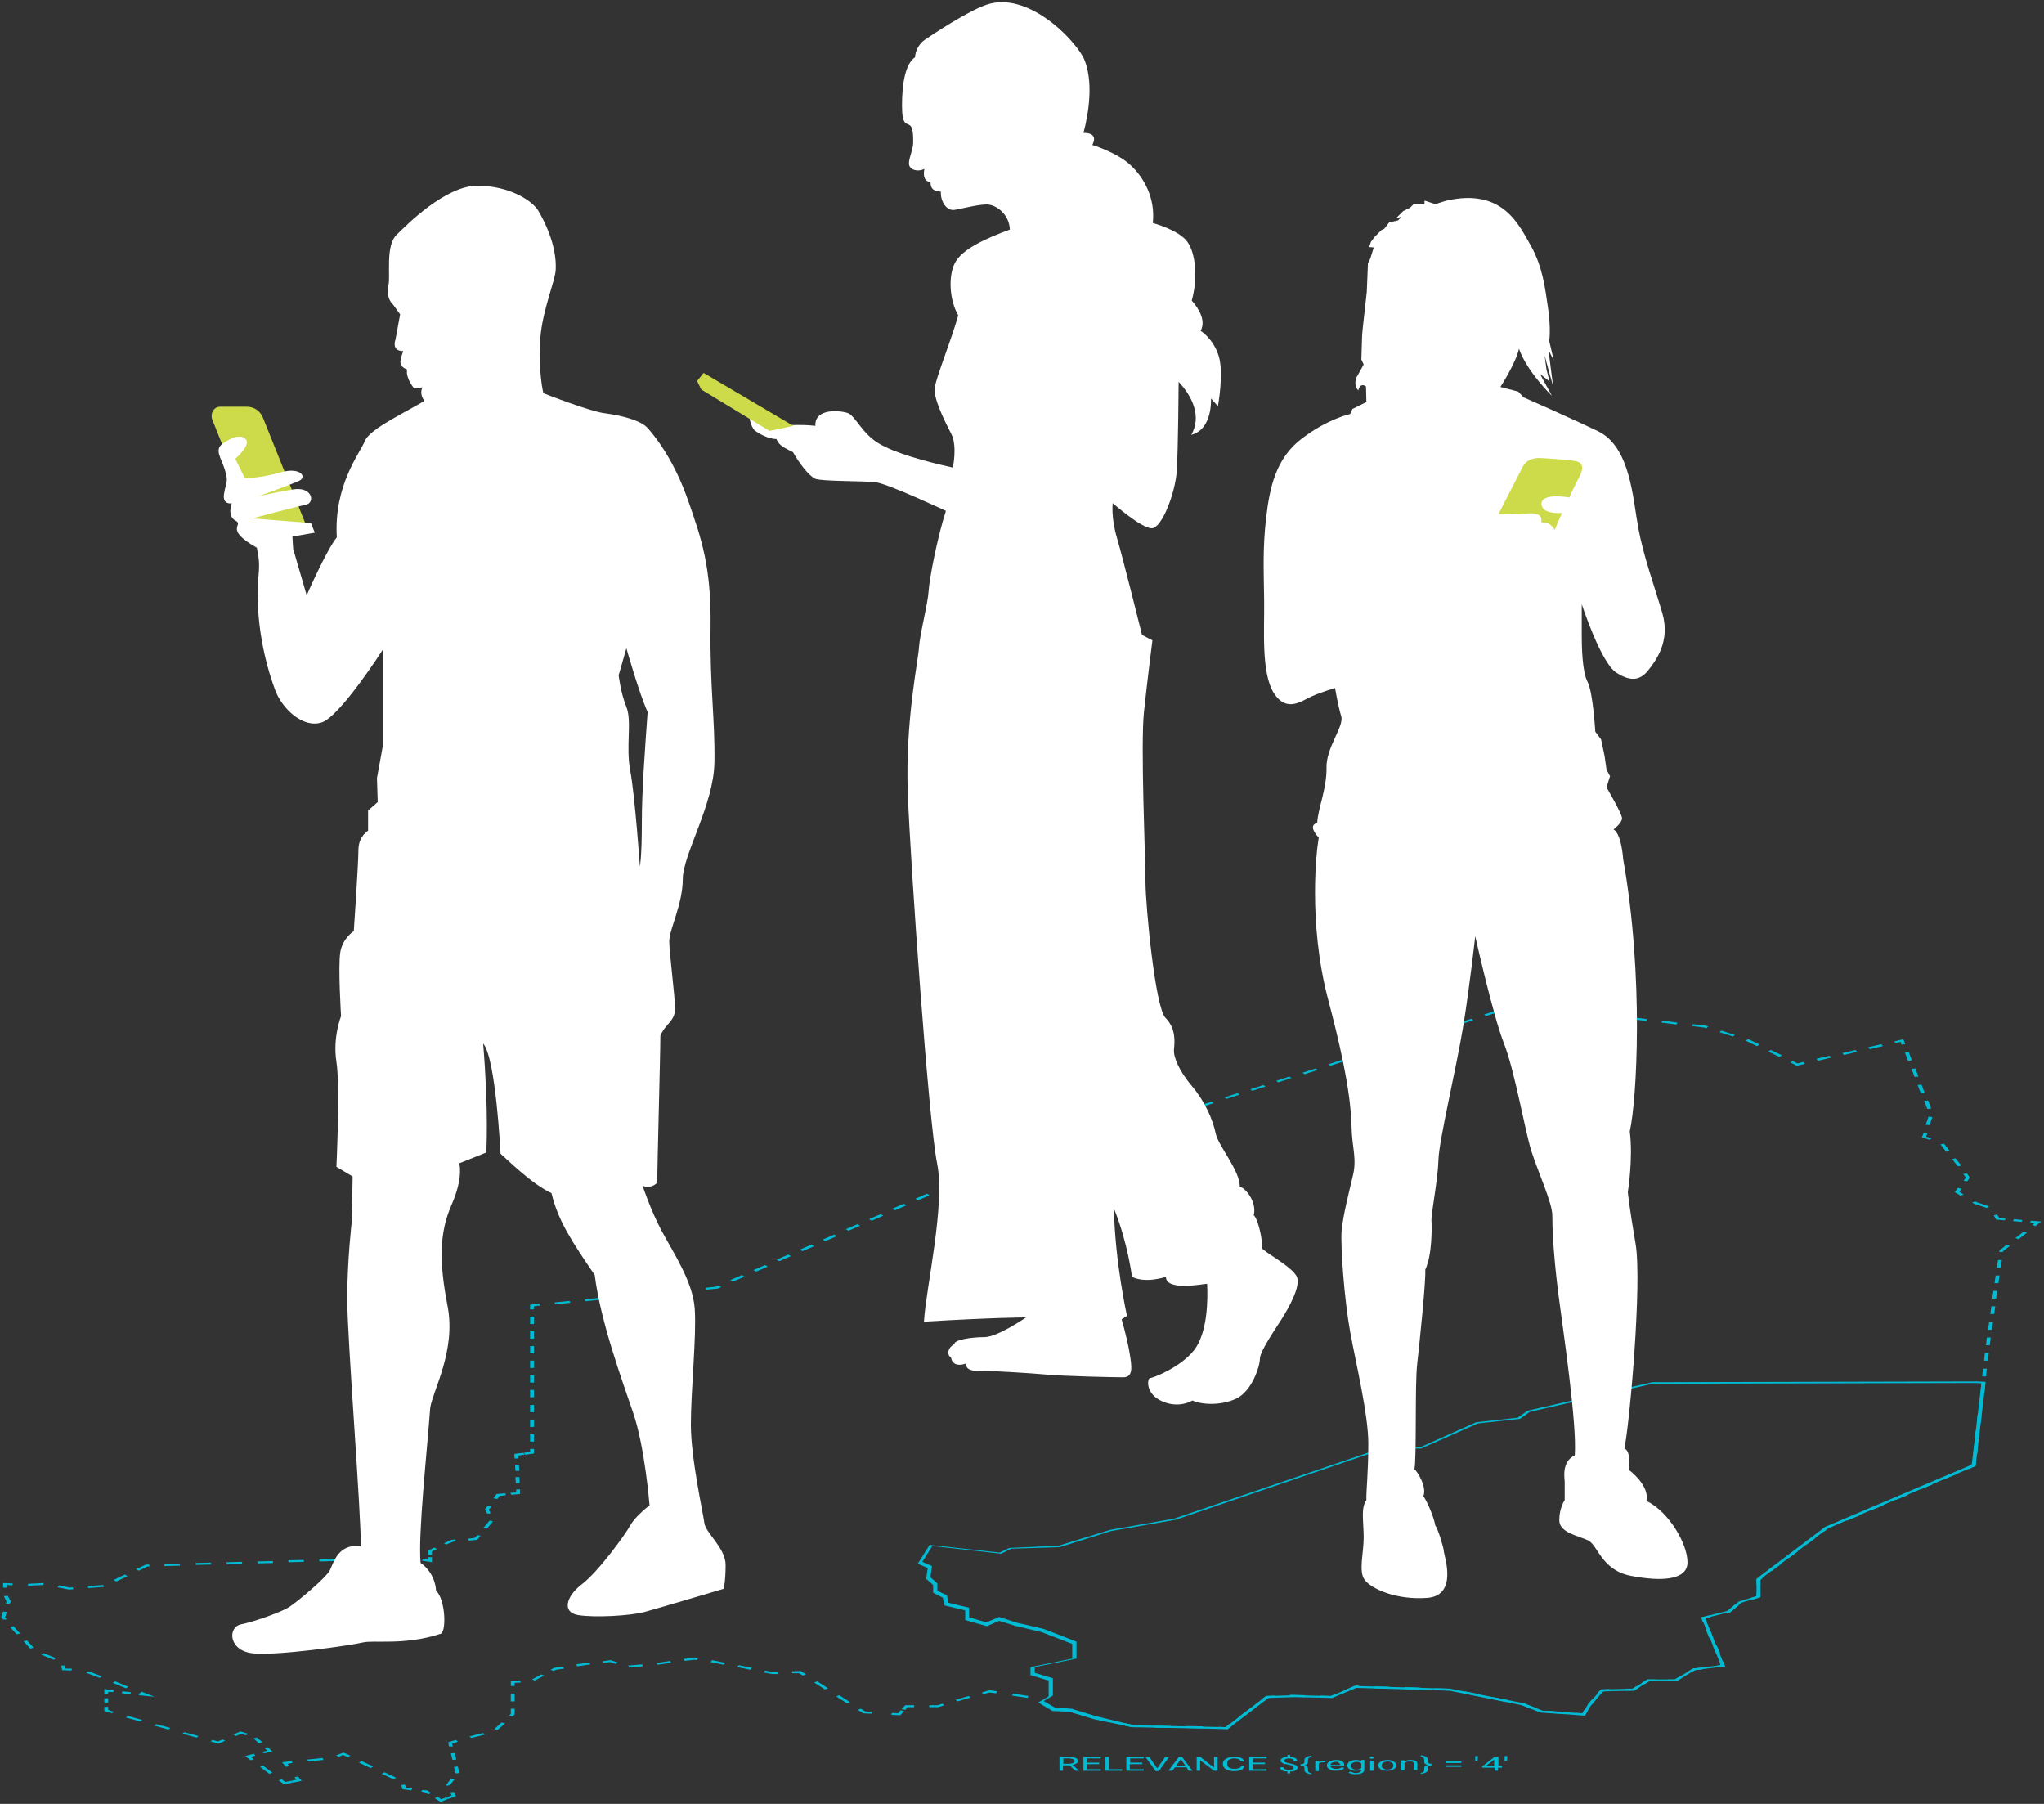 <?xml version="1.0" encoding="UTF-8"?>
<svg width="561px" height="495px" viewBox="0 0 561 495" version="1.1" xmlns="http://www.w3.org/2000/svg" xmlns:xlink="http://www.w3.org/1999/xlink">
    <rect x="0" y="0" width="561" height="495" fill="#333333" stroke="none"/>
    <!-- Generator: sketchtool 50.2 (55047) - http://www.bohemiancoding.com/sketch -->
    <title>40FCD5C8-499D-4D8E-9BA5-441CD96024A5</title>
    <desc>Created with sketchtool.</desc>
    <defs></defs>
    <g id="Export" stroke="none" stroke-width="1" fill="none" fill-rule="evenodd">
        <g id="Pictures" transform="translate(-770, 0)" fill-rule="nonzero">
            <g id="Assets/illustration-" transform="translate(770, 0)">
                <g id="Map" transform="translate(0, 275)" fill="#00BBD3">
                    <g id="Group">
                        <g>
                            <polygon id="Shape" points="146.56 84.298 145.499 84.298 145.499 83.029 148.045 82.712 148.257 83.24 146.56 83.452"></polygon>
                            <path d="M146.56,120.577 L145.499,120.577 L145.499,118.567 L146.56,118.567 L146.56,120.577 Z M146.56,116.558 L145.499,116.558 L145.499,114.548 L146.56,114.548 L146.56,116.558 Z M146.56,112.538 L145.499,112.538 L145.499,110.529 L146.56,110.529 L146.56,112.538 Z M146.56,108.413 L145.499,108.413 L145.499,106.404 L146.56,106.404 L146.56,108.413 Z M146.56,104.394 L145.499,104.394 L145.499,102.385 L146.56,102.385 L146.56,104.394 Z M146.56,100.375 L145.499,100.375 L145.499,98.365 L146.56,98.365 L146.56,100.375 Z M146.56,96.356 L145.499,96.356 L145.499,94.346 L146.56,94.346 L146.56,96.356 Z M146.56,92.337 L145.499,92.337 L145.499,90.327 L146.56,90.327 L146.56,92.337 Z M146.56,88.317 L145.499,88.317 L145.499,86.308 L146.56,86.308 L146.56,88.317 Z" id="Shape"></path>
                            <polygon id="Shape" points="144.121 124.173 143.803 123.644 145.499 123.433 145.499 122.587 146.56 122.587 146.56 123.856"></polygon>
                            <polygon id="Shape" points="141.257 125.231 141.151 123.962 143.697 123.644 143.909 124.173 142.318 124.385 142.318 125.231"></polygon>
                            <path d="M141.576,132 L141.47,130.308 L142.53,130.308 L142.636,132 L141.576,132 Z M141.47,128.615 L141.364,126.923 L142.424,126.923 L142.53,128.615 L141.47,128.615 Z" id="Shape"></path>
                            <polygon id="Shape" points="140.303 135.173 140.091 134.644 141.682 134.538 141.682 133.692 142.742 133.692 142.742 134.962"></polygon>
                            <polygon id="Shape" points="136.485 136.337 135.425 136.125 136.273 134.962 138.712 134.75 138.818 135.279 137.122 135.49"></polygon>
                            <path d="M133.622,144.481 L132.667,144.269 L134.364,142.26 L135.319,142.471 L133.622,144.481 Z M133.728,140.356 L133.092,139.192 L133.94,138.135 L134.895,138.346 L134.152,139.298 L134.682,140.25 L133.728,140.356 Z" id="Shape"></path>
                            <polygon id="Shape" points="128.638 147.76 128.426 147.231 130.228 147.019 130.971 146.279 131.925 146.385 130.971 147.548"></polygon>
                            <polygon id="Shape" points="122.487 148.817 121.85 148.5 123.865 147.548 124.926 147.442 125.138 147.971 124.29 148.077"></polygon>
                            <polygon id="Shape" points="118.563 151.673 117.502 151.673 117.502 150.51 119.199 149.663 119.942 150.087 118.563 150.721"></polygon>
                            <polygon id="Shape" points="118.563 153.683 115.806 153.26 116.124 152.731 117.502 152.942 117.502 152.308 118.563 152.308"></polygon>
                            <polygon id="Shape" points="111.246 152.519 106.685 151.673 107.11 151.25 111.564 151.99"></polygon>
                            <polygon id="Shape" points="100.004 151.356 99.05 151.25 100.004 149.981 102.55 150.404 102.125 150.933 100.641 150.615"></polygon>
                            <polygon id="Shape" points="96.187 153.154 96.187 152.625 97.989 152.625 98.626 151.779 99.58 151.99 98.626 153.048"></polygon>
                            <path d="M18.983,161.192 L15.801,160.558 L16.226,160.029 L19.195,160.663 L19.937,160.558 L20.149,161.087 L18.983,161.192 Z M24.285,160.769 L24.073,160.24 L28.315,159.923 L28.527,160.452 L24.285,160.769 Z M7.742,160.135 L7.636,159.606 L11.878,159.394 L11.984,159.923 L7.742,160.135 Z M31.921,158.971 L31.178,158.548 L34.254,157.067 L34.996,157.49 L31.921,158.971 Z M38.072,156.01 L37.329,155.587 L40.087,154.317 L40.935,154.317 L41.041,154.846 L40.511,154.846 L38.072,156.01 Z M45.177,154.74 L45.071,154.212 L49.313,154.106 L49.419,154.635 L45.177,154.74 Z M53.767,154.423 L53.661,153.894 L57.903,153.788 L58.009,154.317 L53.767,154.423 Z M62.251,154.212 L62.145,153.683 L66.387,153.577 L66.493,154.106 L62.251,154.212 Z M70.735,154 L70.629,153.471 L74.871,153.365 L74.977,153.894 L70.735,154 Z M79.219,153.683 L79.113,153.154 L83.355,153.048 L83.461,153.577 L79.219,153.683 Z M87.703,153.471 L87.597,152.942 L91.839,152.837 L91.945,153.365 L87.703,153.471 Z" id="Shape"></path>
                            <polygon id="Shape" points="1.909 160.663 0.848 160.663 0.848 159.394 3.5 159.5 3.394 160.029 1.909 159.923"></polygon>
                            <path d="M14.741,180.442 L11.347,179.067 L11.984,178.644 L15.377,180.019 L14.741,180.442 Z M8.272,177.375 L6.469,175.365 L7.423,175.154 L9.226,177.163 L8.272,177.375 Z M4.56,173.462 L2.757,171.452 L3.712,171.24 L5.515,173.25 L4.56,173.462 Z M0.954,169.442 L0.318,168.808 L0.848,167.221 L1.909,167.327 L1.379,168.808 L1.909,169.337 L0.954,169.442 Z M2.651,165.106 L1.591,165 L1.803,164.471 L1.06,162.99 L2.121,162.885 L2.969,164.471 L2.651,165.106 Z" id="Shape"></path>
                            <polygon id="Shape" points="19.619 183.404 17.074 183.298 16.756 182.029 17.816 182.029 18.028 182.875 19.725 182.875"></polygon>
                            <path d="M34.572,188.269 L30.966,186.788 L31.603,186.365 L35.208,187.846 L34.572,188.269 Z M27.361,185.413 L23.649,184.038 L24.285,183.615 L27.997,184.99 L27.361,185.413 Z" id="Shape"></path>
                            <polygon id="Shape" points="42.42 190.596 38.072 190.173 38.284 189.644 38.284 189.644 38.284 189.644 38.284 189.644 38.92 189.221"></polygon>
                            <polygon id="Shape" points="35.739 189.856 33.405 189.644 33.618 189.115 35.951 189.327"></polygon>
                            <polygon id="Shape" points="29.694 189.962 28.633 189.962 28.633 188.481 31.284 188.798 31.072 189.327 29.694 189.221"></polygon>
                            <rect id="Rectangle-path" x="28.633" y="191.019" width="1.06" height="1.163"></rect>
                            <polygon id="Shape" points="30.754 195.144 28.633 194.51 28.633 193.346 29.694 193.346 29.694 194.192 31.178 194.721"></polygon>
                            <path d="M53.979,201.808 L50.055,200.75 L50.585,200.327 L54.509,201.385 L53.979,201.808 Z M46.237,199.587 L42.314,198.529 L42.844,198.106 L46.768,199.163 L46.237,199.587 Z M38.496,197.365 L34.572,196.308 L35.102,195.885 L39.026,196.942 L38.496,197.365 Z" id="Shape"></path>
                            <polygon id="Shape" points="60.024 203.5 57.797 202.865 58.327 202.442 59.812 202.865 61.084 202.337 61.827 202.654"></polygon>
                            <polygon id="Shape" points="64.796 201.385 64.054 200.962 65.963 200.115 68.084 200.75 67.553 201.173 66.069 200.75"></polygon>
                            <polygon id="Shape" points="71.053 203.394 69.568 202.019 70.523 201.808 72.007 203.077"></polygon>
                            <polygon id="Shape" points="72.432 206.144 71.901 205.721 73.386 205.404 72.538 204.663 73.492 204.452 74.765 205.615"></polygon>
                            <polygon id="Shape" points="68.826 208.048 67.235 206.885 69.674 206.25 70.098 206.779 68.826 207.096 69.674 207.731"></polygon>
                            <polygon id="Shape" points="73.916 211.75 71.371 209.846 72.219 209.529 74.765 211.433"></polygon>
                            <polygon id="Shape" points="77.946 214.606 76.461 213.548 77.31 213.231 78.264 213.971 79.961 213.654 80.279 214.183"></polygon>
                            <polygon id="Shape" points="80.385 214.183 79.961 213.654 81.446 213.337 80.809 212.702 81.764 212.49 82.824 213.654"></polygon>
                            <polygon id="Shape" points="78.476 209.846 77.416 208.577 80.067 208.26 80.279 208.788 78.901 209 79.431 209.635"></polygon>
                            <polygon id="Shape" points="84.521 208.365 84.309 207.837 88.551 207.413 88.763 207.942"></polygon>
                            <polygon id="Shape" points="95.444 207.202 94.172 206.567 92.899 207.096 92.263 206.673 94.278 205.933 96.187 206.779"></polygon>
                            <path d="M107.958,213.231 L104.777,211.75 L105.519,211.327 L108.7,212.808 L107.958,213.231 Z M101.701,210.163 L98.52,208.683 L99.262,208.26 L102.443,209.74 L101.701,210.163 Z" id="Shape"></path>
                            <polygon id="Shape" points="112.836 216.298 110.503 215.981 110.079 214.817 111.14 214.712 111.458 215.558 113.154 215.769"></polygon>
                            <polygon id="Shape" points="117.502 217.356 116.654 216.827 115.594 216.615 115.912 216.192 117.29 216.298 118.351 217.038"></polygon>
                            <polygon id="Shape" points="120.896 219.471 119.305 218.413 120.154 218.096 121.108 218.731 122.487 218.202 123.017 218.625"></polygon>
                            <polygon id="Shape" points="123.123 218.625 122.487 218.202 123.971 217.673 123.547 216.827 124.608 216.721 125.138 217.885"></polygon>
                            <path d="M122.593,215.029 L122.487,214.712 L123.759,213.125 L124.714,213.337 L123.547,214.712 L123.653,214.817 L122.593,215.029 Z M125.032,211.644 L124.608,209.846 L125.668,209.74 L126.092,211.538 L125.032,211.644 Z M124.184,207.942 L123.759,206.144 L124.82,206.038 L125.244,207.837 L124.184,207.942 Z" id="Shape"></path>
                            <polygon id="Shape" points="123.229 204.24 123.017 203.077 125.138 202.442 125.668 202.971 124.078 203.394 124.29 204.24"></polygon>
                            <path d="M129.38,201.913 L128.85,201.49 L132.561,200.538 L133.092,200.962 L129.38,201.913 Z M136.591,199.692 L135.637,199.481 L137.652,197.683 L138.606,197.894 L136.591,199.692 Z M140.621,195.99 L139.667,195.779 L140.197,195.356 L140.197,193.875 L141.257,193.875 L141.257,195.462 L140.621,195.99 Z M141.257,191.865 L140.197,191.865 L140.197,189.75 L141.257,189.75 L141.257,191.865 Z" id="Shape"></path>
                            <polygon id="Shape" points="141.257 187.635 140.197 187.635 140.197 186.365 142.742 186.154 142.954 186.683 141.257 186.788"></polygon>
                            <path d="M146.772,186.154 L146.03,185.837 L148.575,184.462 L149.317,184.779 L146.772,186.154 Z M151.862,183.51 L151.12,183.192 L152.074,182.663 L154.514,182.346 L154.832,182.875 L152.605,183.192 L151.862,183.51 Z M158.437,182.24 L158.119,181.712 L161.725,181.183 L162.043,181.712 L158.437,182.24 Z" id="Shape"></path>
                            <polygon id="Shape" points="168.936 181.606 167.452 181.077 165.543 181.288 165.331 180.865 167.558 180.548 169.573 181.183"></polygon>
                            <path d="M211.886,184.356 L209.553,183.933 L209.977,183.404 L212.098,183.827 L213.583,183.827 L213.689,184.356 L211.886,184.356 Z M205.947,183.192 L202.342,182.452 L202.766,181.923 L206.372,182.663 L205.947,183.192 Z M172.648,182.558 L172.436,182.029 L176.254,181.712 L176.466,182.24 L172.648,182.558 Z M180.39,181.817 L180.178,181.288 L180.496,181.288 L183.889,180.76 L184.207,181.288 L180.39,181.817 Z M198.63,181.817 L195.024,181.077 L195.449,180.548 L199.054,181.288 L198.63,181.817 Z M187.919,180.76 L187.601,180.231 L190.676,179.808 L191.631,180.019 L191.207,180.548 L190.57,180.442 L187.919,180.76 Z" id="Shape"></path>
                            <polygon id="Shape" points="220.37 184.779 219.31 184.144 217.401 184.144 217.401 183.615 219.734 183.51 221.219 184.462"></polygon>
                            <path d="M232.46,192.394 L229.49,190.49 L230.339,190.173 L233.308,192.077 L232.46,192.394 Z M226.415,188.587 L223.446,186.683 L224.294,186.365 L227.263,188.269 L226.415,188.587 Z" id="Shape"></path>
                            <polygon id="Shape" points="239.247 195.25 236.914 195.144 235.429 194.192 236.278 193.875 237.444 194.615 239.353 194.721"></polygon>
                            <polygon id="Shape" points="247.095 195.673 244.655 195.567 244.761 195.038 246.458 195.144 247.201 194.298 248.155 194.51"></polygon>
                            <polygon id="Shape" points="248.473 194.192 247.413 193.981 248.473 192.923 250.912 192.923 250.912 193.452 249.109 193.452"></polygon>
                            <path d="M257.487,193.452 L255.048,193.452 L255.048,192.923 L257.275,192.923 L258.654,192.5 L259.184,192.923 L257.487,193.452 Z M262.79,191.865 L262.26,191.442 L265.865,190.385 L266.395,190.808 L262.79,191.865 Z" id="Shape"></path>
                            <polygon id="Shape" points="269.895 189.856 269.471 189.433 271.486 188.798 273.713 189.115 273.395 189.644 271.592 189.433"></polygon>
                            <path d="M330.131,199.269 L325.677,199.163 L325.677,198.635 L330.131,198.74 L330.131,199.269 Z M321.223,199.163 L316.769,199.058 L316.769,198.529 L321.223,198.635 L321.223,199.163 Z M312.315,198.952 L310.618,198.952 L307.861,198.317 L308.285,197.788 L310.936,198.317 L312.315,198.317 L312.315,198.952 Z M303.937,197.471 L299.801,196.519 L300.331,196.096 L300.649,196.202 L304.361,196.942 L303.937,197.471 Z M295.983,195.356 L293.544,194.615 L292.165,194.51 L292.271,193.981 L293.968,194.087 L296.513,194.827 L295.983,195.356 Z M287.923,193.769 L285.06,192.077 L285.909,191.76 L288.772,193.452 L287.923,193.769 Z M281.985,190.913 L277.743,190.279 L278.061,189.75 L282.303,190.385 L281.985,190.913 Z" id="Shape"></path>
                            <polygon id="Shape" points="336.918 199.481 334.479 199.375 334.585 198.846 336.388 198.952 337.342 198.106 338.297 198.423"></polygon>
                            <polygon id="Shape" points="341.16 196.202 340.312 195.885 343.281 193.663 344.129 193.875"></polygon>
                            <polygon id="Shape" points="347.099 191.654 346.144 191.337 347.523 190.385 349.856 190.279 349.962 190.808 348.053 190.913"></polygon>
                            <path d="M428.333,195.25 L424.197,194.933 L424.303,194.404 L428.439,194.721 L428.333,195.25 Z M420.379,193.981 L417.728,192.923 L417.197,192.817 L417.622,192.288 L418.364,192.5 L421.121,193.558 L420.379,193.981 Z M413.274,191.971 L409.35,191.231 L409.774,190.702 L413.698,191.442 L413.274,191.971 Z M365.657,190.913 L362.37,190.808 L362.37,190.279 L365.233,190.385 L365.976,190.067 L366.612,190.49 L365.657,190.913 Z M358.234,190.702 L355.371,190.596 L354.098,190.596 L353.992,190.067 L355.265,190.067 L358.234,190.173 L358.234,190.702 Z M405.532,190.385 L401.608,189.644 L402.032,189.115 L405.956,189.856 L405.532,190.385 Z M369.899,189.115 L369.263,188.692 L371.914,187.529 L372.975,187.529 L372.869,188.058 L372.126,188.058 L369.899,189.115 Z M397.79,188.904 L393.76,188.798 L393.867,188.269 L398.002,188.375 L398.215,188.375 L397.79,188.904 Z M389.625,188.587 L385.489,188.481 L385.595,187.952 L389.731,188.058 L389.625,188.587 Z M381.247,188.375 L377.111,188.269 L377.217,187.74 L381.353,187.846 L381.247,188.375 Z" id="Shape"></path>
                            <polygon id="Shape" points="435.014 195.673 432.468 195.567 432.574 195.038 434.271 195.144 434.695 194.298 435.756 194.51"></polygon>
                            <polygon id="Shape" points="436.71 192.923 435.756 192.712 437.029 191.231 437.983 191.442"></polygon>
                            <polygon id="Shape" points="439.362 189.962 438.301 189.75 439.362 188.587 441.801 188.481 441.801 189.01 439.998 189.115"></polygon>
                            <polygon id="Shape" points="446.149 188.904 446.149 188.375 448.058 188.375 449.224 187.635 449.967 187.952 448.588 188.904"></polygon>
                            <polygon id="Shape" points="451.451 187.106 450.603 186.788 452.088 185.837 454.421 185.837 454.421 186.365 452.618 186.365"></polygon>
                            <polygon id="Shape" points="460.147 186.365 457.814 186.365 457.814 185.837 459.617 185.837 460.89 185.096 461.632 185.413"></polygon>
                            <polygon id="Shape" points="464.177 183.933 463.329 183.615 464.601 182.875 466.828 182.558 467.147 183.087 465.238 183.298"></polygon>
                            <polygon id="Shape" points="470.964 182.558 470.752 182.135 472.237 181.923 471.919 181.077 472.979 180.971 473.509 182.24"></polygon>
                            <path d="M471.07,178.856 L470.116,176.635 L471.176,176.529 L472.131,178.75 L471.07,178.856 Z M469.161,174.519 L468.207,172.298 L469.267,172.192 L470.222,174.413 L469.161,174.519 Z" id="Shape"></path>
                            <polygon id="Shape" points="467.359 170.077 466.828 168.808 469.161 168.279 469.586 168.702 468.101 169.125 468.419 169.971"></polygon>
                            <polygon id="Shape" points="474.252 167.538 473.722 167.115 474.146 167.01 476.373 165.106 477.327 165.423 474.888 167.433"></polygon>
                            <polygon id="Shape" points="481.039 163.942 480.509 163.519 482.099 162.99 482.099 162.144 483.16 162.144 483.16 163.308"></polygon>
                            <path d="M483.16,159.923 L482.099,159.923 L482.099,158.337 L482.948,157.702 L483.796,158.019 L483.16,158.548 L483.16,159.923 Z M486.235,156.115 L485.387,155.798 L487.826,154 L488.674,154.317 L486.235,156.115 Z M491.008,152.519 L490.159,152.202 L492.598,150.404 L493.447,150.721 L491.008,152.519 Z M495.886,148.817 L495.037,148.5 L497.477,146.702 L498.325,147.019 L495.886,148.817 Z M500.764,145.221 L499.916,144.904 L500.976,144.058 L502.885,143.212 L503.521,143.635 L501.612,144.481 L500.764,145.221 Z M506.915,142.26 L506.279,141.837 L509.672,140.462 L510.309,140.885 L506.915,142.26 Z M513.596,139.404 L512.96,138.981 L516.353,137.606 L516.99,138.029 L513.596,139.404 Z M520.383,136.548 L519.747,136.125 L523.14,134.75 L523.777,135.173 L520.383,136.548 Z M527.064,133.692 L526.428,133.269 L529.822,131.894 L530.458,132.317 L527.064,133.692 Z M533.745,130.837 L533.109,130.413 L536.503,129.038 L537.139,129.462 L533.745,130.837 Z" id="Shape"></path>
                            <polygon id="Shape" points="540.426 128.087 539.684 127.663 541.169 127.029 541.275 126.077 542.335 126.077 542.229 127.24"></polygon>
                            <path d="M542.653,123.962 L541.593,123.962 L541.805,121.846 L542.866,121.846 L542.653,123.962 Z M543.078,119.731 L542.017,119.731 L542.229,117.615 L543.29,117.615 L543.078,119.731 Z M543.608,115.5 L542.547,115.5 L542.76,113.385 L543.82,113.385 L543.608,115.5 Z M544.138,111.163 L543.078,111.163 L543.29,109.048 L544.35,109.048 L544.138,111.163 Z M544.668,106.933 L543.608,106.933 L543.82,104.817 L544.881,104.817 L544.668,106.933 Z M545.093,102.702 L544.032,102.702 L544.244,100.587 L545.305,100.587 L545.093,102.702 Z M545.623,98.365 L544.562,98.365 L544.774,96.25 L545.835,96.25 L545.623,98.365 Z M546.153,94.135 L545.093,94.135 L545.305,92.019 L546.365,92.019 L546.153,94.135 Z M546.683,89.904 L545.623,89.904 L545.941,87.788 L547.002,87.788 L546.683,89.904 Z M547.32,85.567 L546.259,85.567 L546.577,83.452 L547.638,83.452 L547.32,85.567 Z M547.85,81.337 L546.789,81.337 L547.108,79.221 L548.168,79.221 L547.85,81.337 Z M548.486,77.106 L547.426,77.106 L547.744,74.99 L548.804,74.99 L548.486,77.106 Z M549.122,72.875 L548.062,72.875 L548.38,70.76 L549.441,70.76 L549.122,72.875 Z M549.759,68.538 L548.698,68.538 L548.804,68.115 L550.819,66.529 L551.668,66.846 L549.759,68.327 L549.759,68.538 Z M554.001,65.048 L553.152,64.731 L555.485,62.933 L556.334,63.25 L554.001,65.048 Z" id="Shape"></path>
                            <polygon id="Shape" points="558.667 61.452 557.819 61.135 558.455 60.606 557.182 60.5 557.394 59.971 560.258 60.183"></polygon>
                            <polygon id="Shape" points="554.849 60.288 552.516 60.077 552.728 59.548 555.061 59.76"></polygon>
                            <polygon id="Shape" points="550.289 59.865 547.85 59.654 547.214 58.49 548.168 58.279 548.698 59.231 550.395 59.337"></polygon>
                            <polygon id="Shape" points="545.305 56.481 541.805 55.317 541.275 55 542.123 54.683 542.547 54.894 545.941 56.058"></polygon>
                            <polygon id="Shape" points="538.093 53.096 536.503 52.144 537.351 50.981 538.412 51.192 537.775 52.038 538.942 52.779"></polygon>
                            <path d="M539.896,49.183 L538.942,48.971 L539.578,48.125 L538.836,47.173 L539.79,46.962 L540.639,48.125 L539.896,49.183 Z M537.351,45.058 L535.76,43.048 L536.715,42.837 L538.305,44.846 L537.351,45.058 Z M534.17,41.038 L532.579,39.029 L533.533,38.817 L535.124,40.827 L534.17,41.038 Z" id="Shape"></path>
                            <polygon id="Shape" points="529.609 37.76 527.488 37.125 527.913 35.962 528.973 35.962 528.655 36.913 530.14 37.337"></polygon>
                            <path d="M529.609,33.74 L528.549,33.635 L529.291,31.413 L530.352,31.519 L529.609,33.74 Z M528.973,29.298 L528.125,27.077 L529.185,26.971 L530.034,29.192 L528.973,29.298 Z M527.17,24.962 L526.322,22.74 L527.382,22.635 L528.231,24.856 L527.17,24.962 Z M525.474,20.519 L524.625,18.298 L525.686,18.192 L526.534,20.413 L525.474,20.519 Z M523.671,16.077 L522.822,13.856 L523.883,13.75 L524.731,15.971 L523.671,16.077 Z" id="Shape"></path>
                            <polygon id="Shape" points="521.868 11.635 521.656 10.894 520.277 11.212 519.853 10.788 522.398 10.154 522.928 11.529"></polygon>
                            <path d="M498.961,16.077 L498.537,15.548 L502.143,14.702 L502.567,15.231 L498.961,16.077 Z M506.067,14.49 L505.642,13.962 L509.248,13.115 L509.672,13.644 L506.067,14.49 Z M513.172,12.904 L512.748,12.375 L516.353,11.529 L516.778,12.058 L513.172,12.904 Z" id="Shape"></path>
                            <polygon id="Shape" points="493.129 17.452 491.326 16.5 492.068 16.183 493.341 16.817 494.931 16.394 495.356 16.923"></polygon>
                            <path d="M488.356,15.019 L485.281,13.538 L486.023,13.115 L489.099,14.596 L488.356,15.019 Z M482.205,12.058 L479.13,10.577 L479.766,10.154 L479.872,10.154 L482.948,11.635 L482.205,12.058 Z M475.63,9.413 L471.919,8.25 L472.449,7.827 L476.161,8.99 L475.63,9.413 Z M468.313,7.192 L467.783,6.981 L464.389,6.558 L464.601,6.029 L468.207,6.452 L468.843,6.663 L468.313,7.192 Z M460.147,6.135 L456.011,5.606 L456.223,5.077 L460.359,5.606 L460.147,6.135 Z M451.875,5.183 L447.74,4.654 L447.952,4.125 L452.088,4.654 L451.875,5.183 Z M443.498,4.231 L439.362,3.702 L439.574,3.173 L443.71,3.702 L443.498,4.231 Z M435.12,3.173 L430.984,2.644 L431.196,2.115 L435.332,2.644 L435.12,3.173 Z M426.742,2.221 L422.606,1.692 L422.818,1.163 L426.954,1.692 L426.742,2.221 Z" id="Shape"></path>
                            <polygon id="Shape" points="414.97 1.481 414.334 1.058 416.349 0.423 418.682 0.74 418.364 1.269 416.561 1.058"></polygon>
                            <path d="M152.393,82.923 L152.181,82.394 L156.316,81.971 L156.529,82.5 L152.393,82.923 Z M160.664,82.077 L160.452,81.548 L164.588,81.125 L164.8,81.654 L160.664,82.077 Z M168.936,81.231 L168.724,80.702 L172.86,80.279 L173.072,80.808 L168.936,81.231 Z M177.314,80.49 L177.102,79.962 L181.238,79.538 L181.45,80.067 L177.314,80.49 Z M185.586,79.644 L185.374,79.115 L189.51,78.692 L189.722,79.221 L185.586,79.644 Z M193.858,78.904 L193.646,78.375 L196.509,78.058 L197.251,77.74 L197.994,78.163 L197.039,78.587 L193.858,78.904 Z M201.175,76.683 L200.433,76.26 L203.614,74.885 L204.357,75.308 L201.175,76.683 Z M207.538,73.933 L206.796,73.51 L209.977,72.135 L210.72,72.558 L207.538,73.933 Z M213.901,71.077 L213.159,70.654 L216.34,69.279 L217.083,69.702 L213.901,71.077 Z M220.264,68.327 L219.522,67.904 L222.703,66.529 L223.446,66.952 L220.264,68.327 Z M226.521,65.577 L225.779,65.154 L228.96,63.779 L229.702,64.202 L226.521,65.577 Z M232.884,62.721 L232.142,62.298 L235.323,60.923 L236.065,61.346 L232.884,62.721 Z M239.247,59.971 L238.505,59.548 L241.686,58.173 L242.428,58.596 L239.247,59.971 Z M245.61,57.115 L244.867,56.692 L248.049,55.317 L248.791,55.74 L245.61,57.115 Z M251.973,54.365 L251.23,53.942 L254.412,52.567 L255.154,52.99 L251.973,54.365 Z M258.23,51.615 L257.699,51.192 L261.305,50.029 L261.835,50.452 L258.23,51.615 Z M265.441,49.394 L264.911,48.971 L268.516,47.808 L269.047,48.231 L265.441,49.394 Z M272.546,47.067 L272.016,46.644 L275.622,45.481 L276.152,45.904 L272.546,47.067 Z M279.652,44.846 L279.121,44.423 L282.727,43.26 L283.257,43.683 L279.652,44.846 Z M286.757,42.519 L286.227,42.096 L289.832,40.933 L290.363,41.356 L286.757,42.519 Z M293.862,40.298 L293.332,39.875 L296.938,38.712 L297.468,39.135 L293.862,40.298 Z M300.967,37.971 L300.437,37.548 L304.043,36.385 L304.573,36.808 L300.967,37.971 Z M308.073,35.644 L307.543,35.221 L311.148,34.058 L311.678,34.481 L308.073,35.644 Z M315.284,33.423 L314.754,33 L318.36,31.837 L318.89,32.26 L315.284,33.423 Z M322.389,31.096 L321.859,30.673 L325.465,29.51 L325.995,29.933 L322.389,31.096 Z M329.495,28.875 L328.964,28.452 L332.57,27.288 L333.1,27.712 L329.495,28.875 Z M336.6,26.548 L336.07,26.125 L339.675,24.962 L340.206,25.385 L336.6,26.548 Z M343.705,24.327 L343.175,23.904 L346.781,22.74 L347.311,23.163 L343.705,24.327 Z M350.811,22 L350.28,21.577 L353.886,20.413 L354.416,20.837 L350.811,22 Z M358.022,19.779 L357.492,19.356 L361.097,18.192 L361.628,18.615 L358.022,19.779 Z M365.127,17.452 L364.597,17.029 L368.203,15.865 L368.733,16.288 L365.127,17.452 Z M372.233,15.231 L371.702,14.808 L375.308,13.644 L375.838,14.067 L372.233,15.231 Z M379.338,12.904 L378.808,12.481 L382.413,11.317 L382.943,11.74 L379.338,12.904 Z M386.443,10.683 L385.913,10.26 L389.519,9.096 L390.049,9.519 L386.443,10.683 Z M393.548,8.356 L393.018,7.933 L396.624,6.769 L397.154,7.192 L393.548,8.356 Z M400.76,6.135 L400.229,5.712 L403.835,4.548 L404.365,4.971 L400.76,6.135 Z M407.865,3.808 L407.335,3.385 L410.94,2.221 L411.471,2.644 L407.865,3.808 Z" id="Shape"></path>
                        </g>
                        <path d="M336.918,199.481 L310.724,198.952 L300.119,196.731 L293.544,194.721 L288.878,194.51 L284.954,192.183 L287.817,190.49 L287.817,186.154 L282.833,184.673 L282.833,182.452 L294.286,180.125 L294.286,176.106 L285.802,172.827 L278.591,171.135 L274.243,169.76 L270.85,171.24 L264.911,169.548 L264.911,166.904 L259.184,165.529 L258.76,163.413 L256.109,162.038 L256.109,159.923 L254.2,158.231 L254.624,155.269 L251.867,154.106 L255.154,148.923 L274.349,151.038 L277,149.769 L290.575,149.135 L304.679,144.798 L322.177,141.731 L379.762,122.163 L389.731,122.163 L405.108,115.288 L416.561,114.019 L419.212,112.115 L453.466,104.288 L542.653,104.077 L544.987,104.183 L542.229,127.24 L501.719,144.375 L483.16,158.337 L483.16,163.202 L477.964,164.788 L474.888,167.327 L467.995,169.019 L473.403,182.24 L465.132,183.298 L460.041,186.365 L452.512,186.365 L448.482,188.904 L439.998,189.115 L436.604,193.029 L435.014,195.779 L422.818,194.933 L417.728,192.923 L397.684,188.904 L372.233,188.163 L365.657,190.913 L355.371,190.702 L348.159,190.913 L336.918,199.481 Z M311.042,198.423 L336.388,198.952 L347.523,190.385 L355.371,190.173 L365.339,190.385 L371.914,187.635 L398.002,188.375 L418.364,192.394 L423.348,194.404 L434.377,195.144 L435.756,192.817 L439.468,188.587 L448.164,188.375 L452.194,185.837 L459.723,185.837 L464.707,182.875 L472.343,181.923 L466.934,168.808 L474.252,167.01 L477.221,164.471 L482.099,162.99 L482.099,158.231 L482.205,158.125 L500.976,143.952 L541.169,126.923 L543.82,104.606 L542.547,104.5 L453.572,104.712 L419.849,112.433 L417.197,114.337 L405.638,115.606 L390.049,122.481 L380.08,122.481 L322.602,142.048 L322.495,142.048 L304.997,145.115 L290.787,149.558 L277.531,149.981 L274.773,151.356 L255.897,149.24 L253.139,153.577 L255.791,154.74 L255.366,157.808 L257.275,159.5 L257.275,161.51 L259.926,162.779 L260.245,164.788 L265.971,166.163 L265.971,168.808 L270.743,170.183 L274.243,168.702 L279.121,170.288 L286.439,171.981 L295.453,175.471 L295.453,180.125 L284,182.452 L284,184.038 L288.984,185.519 L288.984,190.279 L286.439,191.76 L289.514,193.558 L294.074,193.875 L300.649,195.885 L311.042,198.423 Z" id="Shape"></path>
                    </g>
                    <g id="Group" transform="translate(290.575, 206.25)">
                        <path d="M2.969,3.173 L1.167,3.173 L1.167,4.654 L0.212,4.654 L0.212,0.846 L2.757,0.846 C3.606,0.846 4.242,0.952 4.666,1.163 C5.09,1.375 5.302,1.587 5.302,2.01 C5.302,2.221 5.196,2.433 4.878,2.644 C4.56,2.856 4.242,2.962 3.818,3.067 L5.621,4.654 L4.56,4.654 L2.969,3.173 Z M1.273,2.75 L2.757,2.75 C3.288,2.75 3.606,2.644 3.924,2.538 C4.242,2.433 4.348,2.221 4.348,2.01 C4.348,1.798 4.242,1.587 3.924,1.481 C3.606,1.375 3.288,1.269 2.757,1.269 L1.273,1.269 L1.273,2.75 Z" id="Shape"></path>
                        <polygon id="Shape" points="11.029 2.856 7.742 2.856 7.742 4.231 11.559 4.231 11.559 4.654 6.787 4.654 6.787 0.846 11.559 0.846 11.559 1.269 7.848 1.269 7.848 2.433 11.135 2.433 11.135 2.856"></polygon>
                        <polygon id="Shape" points="13.786 4.231 17.392 4.231 17.392 4.654 12.832 4.654 12.832 0.846 13.786 0.846 13.786 4.231"></polygon>
                        <polygon id="Shape" points="22.801 2.856 19.513 2.856 19.513 4.231 23.331 4.231 23.331 4.654 18.559 4.654 18.559 0.846 23.331 0.846 23.331 1.269 19.619 1.269 19.619 2.433 22.907 2.433 22.907 2.856"></polygon>
                        <polygon id="Shape" points="27.043 4.019 29.164 0.952 30.224 0.952 27.467 4.76 26.618 4.76 23.861 0.952 24.922 0.952"></polygon>
                        <path d="M35.102,3.702 L31.921,3.702 L31.178,4.654 L30.118,4.654 L32.981,0.846 L33.83,0.846 L36.693,4.654 L35.633,4.654 L35.102,3.702 Z M32.239,3.279 L34.784,3.279 L33.512,1.481 L32.239,3.279 Z" id="Shape"></path>
                        <polygon id="Shape" points="43.586 4.654 42.632 4.654 38.814 1.798 38.814 4.654 37.86 4.654 37.86 0.846 38.814 0.846 42.632 3.808 42.632 0.846 43.586 0.846"></polygon>
                        <path d="M50.904,3.49 C50.798,3.913 50.479,4.231 50.055,4.442 C49.525,4.654 48.889,4.76 48.04,4.76 C47.192,4.76 46.45,4.548 45.919,4.231 C45.389,3.913 45.071,3.49 45.071,2.962 L45.071,2.644 C45.071,2.327 45.177,2.01 45.495,1.692 C45.813,1.375 46.131,1.269 46.556,1.058 C46.98,0.952 47.51,0.846 48.146,0.846 C48.995,0.846 49.631,0.952 50.055,1.163 C50.585,1.375 50.798,1.692 50.904,2.115 L49.949,2.115 C49.843,1.798 49.631,1.587 49.419,1.481 C49.207,1.375 48.677,1.269 48.252,1.269 C47.616,1.269 47.086,1.375 46.768,1.587 C46.45,1.798 46.237,2.115 46.237,2.538 L46.237,2.856 C46.237,3.279 46.45,3.596 46.768,3.808 C47.086,4.019 47.616,4.125 48.252,4.125 C48.783,4.125 49.207,4.019 49.525,3.913 C49.843,3.808 50.055,3.596 50.161,3.279 L50.904,3.279 L50.904,3.49 Z" id="Shape"></path>
                        <polygon id="Shape" points="56.524 2.856 53.237 2.856 53.237 4.231 57.054 4.231 57.054 4.654 52.282 4.654 52.282 0.846 57.054 0.846 57.054 1.269 53.343 1.269 53.343 2.433 56.63 2.433 56.63 2.856"></polygon>
                        <path d="M64.478,3.702 C64.478,3.596 64.372,3.385 64.16,3.279 C63.948,3.173 63.523,3.067 62.993,2.962 C62.251,2.856 61.721,2.75 61.402,2.538 C61.084,2.327 60.872,2.115 60.872,1.904 C60.872,1.587 61.084,1.375 61.402,1.163 C61.721,0.952 62.145,0.846 62.781,0.846 L62.781,0.317 L63.523,0.317 L63.523,0.846 C64.054,0.846 64.584,1.058 64.902,1.163 C65.22,1.269 65.432,1.692 65.432,2.01 L64.478,2.01 C64.478,1.798 64.372,1.587 64.16,1.481 C63.948,1.375 63.629,1.269 63.205,1.269 C62.781,1.269 62.463,1.375 62.251,1.481 C62.039,1.587 61.933,1.692 61.933,1.904 C61.933,2.115 62.039,2.221 62.251,2.327 C62.463,2.433 62.887,2.538 63.417,2.644 C63.948,2.75 64.372,2.856 64.69,2.962 C65.008,3.067 65.22,3.173 65.326,3.279 C65.432,3.385 65.538,3.596 65.538,3.808 C65.538,4.125 65.326,4.337 65.008,4.548 C64.69,4.76 64.16,4.865 63.523,4.865 L63.523,5.394 L62.781,5.394 L62.781,4.865 C62.145,4.865 61.615,4.76 61.296,4.548 C60.978,4.337 60.766,4.125 60.766,3.702 L61.721,3.702 C61.721,3.913 61.827,4.125 62.145,4.231 C62.463,4.337 62.781,4.442 63.205,4.442 C63.629,4.442 64.054,4.337 64.266,4.231 C64.478,4.125 64.478,3.913 64.478,3.702 Z" id="Shape"></path>
                        <path d="M69.25,5.606 C68.614,5.5 68.19,5.394 67.871,5.183 C67.553,4.971 67.447,4.76 67.447,4.442 L67.447,3.913 C67.447,3.49 67.129,3.279 66.387,3.279 L66.387,2.856 C67.129,2.856 67.447,2.644 67.447,2.221 L67.447,1.692 C67.447,1.375 67.659,1.163 67.871,0.952 C68.19,0.74 68.614,0.635 69.25,0.529 L69.462,0.846 C68.72,0.952 68.402,1.269 68.402,1.798 L68.402,2.327 C68.402,2.75 68.084,2.962 67.553,3.173 C68.084,3.279 68.402,3.596 68.402,4.019 L68.402,4.548 C68.402,4.971 68.72,5.288 69.462,5.394 L69.25,5.606 Z" id="Shape"></path>
                        <path d="M73.068,2.327 C72.962,2.327 72.75,2.327 72.644,2.327 C72.007,2.327 71.583,2.433 71.371,2.75 L71.371,4.76 L70.417,4.76 L70.417,2.01 L71.371,2.01 L71.371,2.327 C71.689,2.115 72.113,1.904 72.75,1.904 C72.962,1.904 73.068,1.904 73.174,1.904 L73.174,2.327 L73.068,2.327 Z" id="Shape"></path>
                        <path d="M76.143,4.654 C75.401,4.654 74.765,4.548 74.34,4.231 C73.916,4.019 73.598,3.702 73.598,3.279 L73.598,3.173 C73.598,2.856 73.704,2.644 73.916,2.433 C74.128,2.221 74.447,2.01 74.765,1.904 C75.189,1.798 75.613,1.692 76.037,1.692 C76.78,1.692 77.31,1.798 77.734,2.01 C78.158,2.221 78.37,2.644 78.37,3.067 L78.37,3.279 L74.553,3.279 C74.553,3.596 74.765,3.808 75.083,3.913 C75.401,4.125 75.825,4.125 76.249,4.125 C76.567,4.125 76.886,4.125 77.098,4.019 C77.31,3.913 77.522,3.808 77.734,3.702 L78.37,3.913 C77.84,4.548 77.098,4.654 76.143,4.654 Z M76.037,2.221 C75.613,2.221 75.295,2.327 75.083,2.433 C74.871,2.538 74.659,2.75 74.553,3.067 L77.31,3.067 C77.31,2.856 77.098,2.644 76.886,2.538 C76.78,2.221 76.461,2.221 76.037,2.221 Z" id="Shape"></path>
                        <path d="M79.219,3.173 C79.219,2.75 79.431,2.433 79.855,2.115 C80.279,1.904 80.809,1.692 81.446,1.692 C82.082,1.692 82.612,1.798 83.036,2.01 L83.036,1.692 L83.885,1.692 L83.885,4.442 C83.885,4.76 83.673,5.077 83.249,5.288 C82.824,5.5 82.294,5.606 81.552,5.606 C81.128,5.606 80.703,5.606 80.385,5.5 C79.961,5.394 79.749,5.288 79.537,5.183 L80.067,4.865 C80.491,5.077 81.022,5.288 81.552,5.288 C81.976,5.288 82.4,5.183 82.612,5.077 C82.824,4.971 83.036,4.76 83.036,4.548 L83.036,4.337 C82.612,4.548 82.082,4.654 81.446,4.654 C80.809,4.654 80.279,4.548 79.855,4.231 C79.431,4.019 79.219,3.702 79.219,3.173 Z M80.173,3.279 C80.173,3.596 80.279,3.808 80.597,4.019 C80.809,4.231 81.234,4.337 81.658,4.337 C82.294,4.337 82.718,4.231 83.036,3.913 L83.036,2.644 C82.718,2.327 82.294,2.221 81.764,2.221 C81.34,2.221 80.916,2.327 80.703,2.538 C80.279,2.644 80.173,2.962 80.173,3.279 Z" id="Shape"></path>
                        <path d="M85.37,1.058 C85.37,0.952 85.37,0.952 85.476,0.846 C85.582,0.74 85.688,0.74 85.9,0.74 C86.112,0.74 86.218,0.74 86.324,0.846 C86.43,0.952 86.43,0.952 86.43,1.058 C86.43,1.163 86.43,1.163 86.324,1.269 C86.218,1.269 86.112,1.375 85.9,1.375 C85.688,1.375 85.582,1.375 85.476,1.269 C85.476,1.269 85.37,1.163 85.37,1.058 Z M86.43,4.654 L85.476,4.654 L85.476,1.904 L86.43,1.904 L86.43,4.654 Z" id="Shape"></path>
                        <path d="M87.703,3.173 C87.703,2.856 87.809,2.644 88.021,2.433 C88.233,2.221 88.551,2.01 88.869,1.904 C89.293,1.798 89.718,1.692 90.142,1.692 C90.884,1.692 91.52,1.798 91.945,2.115 C92.369,2.433 92.687,2.75 92.687,3.173 C92.687,3.49 92.581,3.702 92.369,3.913 C92.157,4.125 91.839,4.337 91.52,4.442 C91.202,4.548 90.672,4.654 90.142,4.654 C89.399,4.654 88.763,4.548 88.339,4.231 C87.915,3.913 87.703,3.702 87.703,3.173 Z M88.657,3.279 C88.657,3.596 88.763,3.808 89.081,4.019 C89.399,4.231 89.718,4.337 90.248,4.337 C90.778,4.337 91.096,4.231 91.414,4.019 C91.733,3.808 91.839,3.596 91.839,3.173 C91.839,2.856 91.733,2.644 91.414,2.433 C91.096,2.221 90.778,2.115 90.248,2.115 C89.824,2.115 89.399,2.221 89.081,2.433 C88.763,2.644 88.657,2.962 88.657,3.279 Z" id="Shape"></path>
                        <path d="M94.914,1.798 L94.914,2.115 C95.338,1.798 95.868,1.692 96.611,1.692 C97.777,1.692 98.414,2.01 98.414,2.644 L98.414,4.442 L97.459,4.442 L97.459,2.644 C97.459,2.433 97.353,2.327 97.141,2.221 C96.929,2.115 96.717,2.115 96.293,2.115 C95.974,2.115 95.656,2.115 95.444,2.221 C95.232,2.327 95.02,2.433 94.914,2.538 L94.914,4.548 L93.96,4.548 L93.96,1.798 L94.914,1.798 Z" id="Shape"></path>
                        <path d="M99.262,5.288 C100.004,5.183 100.322,4.865 100.322,4.442 L100.322,3.913 C100.322,3.49 100.641,3.279 101.277,3.067 C100.641,2.962 100.322,2.644 100.322,2.221 L100.322,1.692 C100.322,1.163 100.004,0.952 99.262,0.74 L99.474,0.423 C100.11,0.529 100.535,0.635 100.853,0.846 C101.171,1.058 101.277,1.269 101.277,1.587 L101.277,2.115 C101.277,2.538 101.595,2.75 102.337,2.75 L102.337,3.173 C101.595,3.173 101.277,3.385 101.277,3.808 L101.277,4.337 C101.277,4.654 101.171,4.971 100.853,5.077 C100.535,5.288 100.11,5.394 99.474,5.5 L99.262,5.288 Z" id="Shape"></path>
                        <path d="M110.503,2.538 L106.155,2.538 L106.155,2.115 L110.503,2.115 L110.503,2.538 Z M110.503,3.596 L106.155,3.596 L106.155,3.173 L110.503,3.173 L110.503,3.596 Z" id="Shape"></path>
                        <polygon id="Shape" points="115.063 0.952 114.957 1.904 114.321 1.904 114.321 0.635 115.063 0.635 115.063 0.952"></polygon>
                        <path d="M120.578,3.385 L121.638,3.385 L121.638,3.808 L120.578,3.808 L120.578,4.654 L119.623,4.654 L119.623,3.808 L116.23,3.808 L116.23,3.49 L119.623,0.846 L120.684,0.846 L120.684,3.385 L120.578,3.385 Z M117.184,3.385 L119.517,3.385 L119.517,1.587 L119.411,1.692 L117.184,3.385 Z" id="Shape"></path>
                        <polygon id="Shape" points="123.123 0.952 123.017 1.904 122.381 1.904 122.381 0.635 123.123 0.635 123.123 0.952"></polygon>
                    </g>
                </g>
                <g id="Silhouette" transform="translate(346, 54)">
                    <path d="M50.921,1.061 L47.944,2.015 L45.712,1.273 L44.968,1.061 L44.968,2.015 L41.991,2.015 L41.034,2.97 L39.121,3.924 L37.207,5.833 L38.589,5.515 L37.739,6.47 L35.294,7 L33.912,8.803 L33.168,9.121 L31.254,11.03 L30.297,12.303 L29.766,13.788 L31.041,13.894 L30.085,16.97 L29.447,18.242 L29.128,26.091 L28.065,35.636 L27.852,37.864 L27.64,44.652 L28.277,46.03 L26.258,49.636 L26.045,50.591 C26.045,50.591 25.726,51.97 26.789,53.136 C27.427,50.697 28.915,52.076 28.915,52.076 L29.022,56.318 L25.195,58.227 L24.557,59.606 C24.557,59.606 18.497,60.879 11.375,66.288 C4.146,71.697 2.445,79.864 1.488,88.242 C0.532,96.621 0.85,102.561 0.957,110.727 C1.063,118.894 0.106,130.561 3.614,136.182 C7.229,141.803 11.375,138.197 14.139,137.03 C16.796,135.864 20.411,134.803 20.411,134.803 C20.411,134.803 21.261,139.788 22.112,142.545 C22.962,145.303 17.966,151.03 18.072,156.652 C18.178,162.379 15.733,167.788 15.521,171.818 C12.65,172.561 15.946,175.848 15.946,175.848 L15.627,178.076 C15.627,178.076 12.757,198.652 18.604,220.606 C24.45,242.561 24.876,251.258 24.982,255.924 C25.088,260.591 26.47,264.091 25.301,268.652 C24.238,273.212 22.643,279.364 22.218,283.712 C21.899,288.167 22.962,302.591 24.557,311.394 C26.151,320.197 29.553,334.091 29.553,342.152 C29.553,350.212 28.915,355.303 29.022,357.636 C27.427,359.864 28.277,363.47 28.277,367.924 C28.277,372.379 26.789,377.258 28.596,379.591 C30.404,381.924 37.101,385.106 45.712,384.47 C54.323,383.833 50.283,372.697 50.283,371.742 C50.283,370.788 48.582,365.273 47.944,364.636 C47.413,361.561 45.074,356.894 44.649,356.576 C45.712,354.136 43.054,349.788 42.204,349.152 C42.841,346.182 42.31,326.03 42.948,320.409 C43.586,314.788 45.393,297.394 45.18,294.424 C47.094,290.394 46.987,282.864 46.881,280.955 C46.775,279.045 48.688,269.394 48.795,264.303 C48.901,259.106 53.791,238.742 55.598,227.606 C57.405,216.47 58.894,202.894 58.894,202.894 C58.894,202.894 63.784,224.742 66.76,232.273 C69.737,239.803 72.501,256.136 74.308,261.864 C76.115,267.591 80.049,276.076 80.049,279.47 C80.049,282.864 80.261,289.227 81.643,300.576 C83.132,311.818 86.852,336.848 86.214,345.333 C82.494,347.136 83.45,351.697 83.45,352.545 C83.45,353.394 83.45,357.636 83.45,357.636 C83.45,357.636 81.962,359.758 81.962,363.152 C81.962,366.545 87.065,367.394 89.829,368.667 C92.593,369.939 93.443,376.833 101.629,378.424 C109.814,380.015 117.15,379.697 117.15,374.712 C117.15,369.621 112.047,360.818 105.881,357.848 C106.838,353.606 101.097,349.364 101.097,349.364 C101.097,349.364 101.735,343.955 99.822,343.53 C101.31,336.53 104.712,297.818 102.905,287.318 C101.097,276.818 100.778,273.106 100.778,273.106 C100.778,273.106 102.267,263.985 101.31,256.455 C103.223,248.076 105.243,214.136 99.503,181.788 C98.865,174.152 96.845,173.621 96.845,173.621 C96.845,173.621 99.184,171.818 99.184,170.545 C99.184,169.273 94.932,162.061 94.932,162.061 L95.888,158.985 L94.932,157.182 L94.4,153.47 L93.443,148.909 L91.849,146.788 C91.849,146.788 91.211,135.864 89.723,133.106 C88.234,130.348 88.128,123.136 88.128,120.485 C88.128,117.833 88.128,111.788 88.128,111.788 C88.128,111.788 93.337,127.803 97.589,130.561 C101.841,133.318 104.286,132.47 106.306,130.03 C108.22,127.591 112.578,122.182 110.24,114.227 C107.901,106.273 105.137,98.848 103.649,90.894 C102.16,82.939 101.523,68.727 92.699,64.379 C83.876,60.136 72.182,55.045 72.182,55.045 L70.694,53.455 L65.804,52.182 C65.804,52.182 70.056,45.606 70.906,41.682 C73.032,47.939 79.942,54.621 79.942,54.621 L76.647,48.576 L79.305,50.697 L78.454,47.409 L77.923,43.485 L78.986,47.409 L80.261,51.97 L78.986,42 L80.474,44.97 L79.198,39.561 C79.198,39.561 79.73,36.485 78.879,30.545 C78.029,24.712 77.391,19.409 74.308,13.682 C71.013,8.061 66.76,-2.545 50.921,1.061 Z" id="Shape" fill="#FFFFFF"></path>
                    <path d="M65.272,87.076 C65.272,87.076 71.225,75.409 72.076,73.818 C73.032,72.333 74.521,71.591 76.859,71.697 C79.198,71.803 85.045,72.227 86.533,72.545 C88.022,72.864 88.978,74.03 87.49,76.788 C86.002,79.545 84.726,82.515 84.726,82.515 C84.726,82.515 77.072,81.136 77.072,84.212 C77.072,87.288 82.706,86.758 82.706,86.758 L80.686,91.424 C80.686,91.424 79.517,88.985 77.072,89.409 C77.178,87.712 76.647,86.758 73.564,86.864 C70.481,87.182 65.272,87.076 65.272,87.076 Z" id="Shape" fill="#CDDA49"></path>
                </g>
                <g id="Silhouette" transform="translate(191, 0)">
                    <path d="M80.145,1.166 C74.964,2.757 64.497,9.756 62.805,10.923 C61.113,12.089 60.162,14.21 60.162,15.695 C57.307,17.603 56.567,23.542 56.567,28.95 C56.567,34.358 57.73,33.722 58.682,34.358 C59.633,34.995 59.633,37.221 59.633,39.13 C59.633,41.039 58.47,43.16 58.47,44.857 C58.47,46.553 60.796,47.296 62.699,46.341 C62.276,48.674 62.911,49.841 64.391,49.947 C64.391,52.28 65.766,52.386 67.246,52.598 C67.034,55.037 68.726,58.006 71.052,57.582 C73.378,57.158 77.502,56.097 79.828,56.097 C82.154,56.097 85.961,58.536 86.172,62.99 C79.511,65.429 72.955,68.398 71.052,72.216 C69.149,76.034 69.678,82.608 72.004,86.532 C69.889,93.955 65.871,103.605 65.554,106.468 C65.131,109.331 68.409,115.8 70.101,119.087 C71.792,122.375 70.524,128.313 70.524,128.313 C62.911,126.616 54.452,124.284 50.117,121.632 C45.676,118.981 43.773,114.209 41.764,113.361 C39.65,112.619 32.566,111.876 32.777,116.86 C28.971,116.33 23.261,116.86 21.358,116.648 C19.455,116.436 18.292,113.149 15.966,113.149 C13.639,113.149 15.225,117.391 16.177,118.133 C17.129,118.875 19.772,120.466 22.098,120.466 C22.838,122.375 24.424,122.905 26.645,124.071 C28.125,126.723 30.874,130.54 32.777,131.388 C34.68,132.131 45.994,131.919 49.377,132.343 C52.761,132.767 68.62,140.19 68.62,140.19 C66.294,147.295 64.074,158.748 63.862,162.247 C63.651,165.747 61.431,174.124 61.219,177.73 C61.008,181.335 57.413,197.984 58.153,217.708 C58.893,237.432 63.862,307.74 66.189,319.192 C68.515,330.645 63.122,353.445 62.594,362.67 C82.26,361.504 90.613,361.504 90.613,361.504 C90.613,361.504 82.789,366.912 79.194,366.912 C75.599,366.912 70.841,367.654 70.946,368.821 C68.515,370.199 69.255,372.32 69.995,372.426 C70.524,375.714 74.224,374.123 74.224,374.123 C73.801,376.562 77.713,376.244 80.145,376.244 C82.577,376.244 91.564,376.774 96.217,377.198 C100.763,377.623 114.403,377.941 117.257,377.941 C120.112,377.941 119.689,375.077 118.949,370.836 C118.209,366.594 116.834,362.034 116.834,362.034 L118.315,361.08 C118.315,361.08 115.037,346.552 114.72,331.599 C118.526,340.931 119.689,350.369 119.689,350.369 C123.496,352.278 128.994,350.369 128.994,350.369 C128.994,354.399 139.355,352.278 140.307,352.278 C140.518,356.308 140.518,365.64 136.712,370.518 C132.906,375.29 125.399,378.153 124.659,378.153 C123.918,378.153 123.178,382.395 127.936,384.515 C132.694,386.636 136.289,384.303 136.289,384.303 C138.721,385.47 144.113,385.788 148.343,383.773 C152.572,381.758 154.792,374.971 154.792,372.851 C154.792,370.73 159.339,364.261 160.925,361.716 C162.405,359.277 166.106,353.126 164.943,350.369 C163.78,347.612 155.427,343.264 155.427,342.522 C155.427,338.916 153.946,333.932 153.101,333.508 C154.052,329.691 150.669,325.873 149.294,325.661 C149.294,321.101 143.373,314.526 142.633,310.921 C141.893,307.315 139.778,302.331 136.183,298.09 C132.589,293.848 131.003,290.03 131.214,287.909 C131.425,285.788 131.743,282.183 128.888,279.32 C126.033,276.457 123.39,248.249 123.39,241.992 C123.39,235.736 122.015,204.453 122.967,195.439 C123.918,186.425 125.293,175.715 125.293,175.715 L122.438,174.23 C122.438,174.23 117.257,153.34 115.566,147.613 C113.874,141.887 114.403,138.069 114.403,138.069 C114.403,138.069 122.227,144.962 125.082,144.962 C127.936,144.962 131.531,135.206 131.954,129.48 C132.377,123.753 132.483,104.771 132.483,104.771 C136.289,108.801 138.827,114.315 135.972,119.299 C141.893,117.815 141.364,109.331 141.364,109.331 L143.268,111.452 C143.268,111.452 144.959,102.438 143.479,97.666 C141.999,92.895 138.51,90.774 138.51,90.774 C140.624,87.168 136.078,82.502 136.078,82.502 C137.769,76.564 137.241,69.671 134.915,66.384 C132.589,63.096 125.399,61.187 125.399,61.187 C126.139,54.507 123.073,48.78 119.266,45.281 C115.46,41.781 108.799,39.766 108.799,39.766 C110.702,36.161 106.367,36.479 106.367,36.479 C107.847,30.965 109.222,21.951 106.367,15.801 C103.089,9.756 90.824,-2.121 80.145,1.166 Z" id="Shape" fill="#FFFFFF"></path>
                    <polygon id="Shape" fill="#CDDA49" points="26.75 116.86 2.115 102.332 0.317 104.559 1.48 106.892 20.195 118.239"></polygon>
                </g>
                <g id="Silhouette" transform="translate(58, 50)">
                    <path d="M2.437,61.607 L9.749,61.607 C11.763,61.607 13.458,62.774 14.2,64.682 L26.704,95.857 L12.399,95.645 L0.212,65.001 C-0.318,63.304 0.742,61.607 2.437,61.607 Z" id="Shape" fill="#CDDA49"></path>
                    <path d="M12.504,100.311 C3.179,95.009 9.113,94.161 6.676,92.888 C4.239,91.616 5.616,88.117 5.616,88.117 C5.616,88.117 2.967,88.647 3.497,85.466 C4.027,82.285 4.769,82.285 3.709,78.891 C2.649,75.498 0.742,73.377 3.179,71.681 C5.616,69.984 8.266,69.03 9.537,70.62 C10.809,72.211 6.57,75.922 6.57,75.922 L9.219,81.224 C9.219,81.224 13.458,81.224 18.969,79.634 C24.479,78.043 26.387,80.906 24.055,81.966 C21.724,83.027 12.928,86.208 12.928,86.208 C12.928,86.208 17.167,85.148 22.466,84.299 C27.764,83.451 28.612,88.01 25.857,88.541 C23.101,89.071 11.233,92.252 11.233,92.252 L27.34,93.524 L28.4,96.175 L22.254,97.236 L22.466,100.629 L26.175,113.353 C26.175,113.353 31.473,101.159 34.44,97.448 C33.593,83.133 40.799,74.332 42.07,71.151 C43.342,67.97 50.548,64.576 58.496,60.017 C56.906,57.896 57.966,56.306 57.966,56.306 L55.634,56.518 C55.634,56.518 53.303,53.867 53.727,51.428 C51.396,50.367 51.607,49.307 52.667,46.338 C49.276,46.338 50.548,43.157 50.548,43.157 L51.819,36.265 L49.912,33.614 C49.912,33.614 47.793,32.023 48.64,28.1 C49.17,25.661 47.793,17.496 50.76,14.527 C53.727,11.558 64.324,0.954 73.013,0.954 C81.703,0.954 88.061,4.984 89.757,7.847 C91.452,10.71 94.843,17.39 94.525,23.964 C94.419,27.039 90.922,34.886 90.287,42.839 C89.651,51.958 91.134,57.896 91.134,57.896 C91.134,57.896 104.063,62.986 108.09,63.41 C108.09,63.41 117.097,64.47 119.746,67.439 C122.396,70.408 127.164,76.771 130.873,87.374 C134.582,97.978 137.231,105.613 137.019,122.154 C136.807,138.696 138.291,147.603 138.079,159.267 C137.867,170.931 129.39,184.504 129.39,191.29 C129.39,198.077 125.681,205.075 125.681,208.256 C125.681,211.437 127.27,223.313 127.27,226.813 C127.27,230.312 124.621,230.842 123.243,234.235 C123.243,239.749 122.396,269.015 122.396,274.529 C120.488,276.438 118.369,275.377 118.369,275.377 C118.369,275.377 120.488,281.952 123.667,287.89 C126.846,293.828 132.145,301.675 132.675,309.097 C133.204,316.52 131.615,331.577 131.615,340.908 C131.615,350.239 135.006,365.297 135.324,367.948 C135.642,370.598 141.152,374.84 141.152,379.399 C141.152,383.959 140.622,385.974 140.622,385.974 C140.622,385.974 122.819,391.276 118.899,392.336 C114.978,393.396 105.122,393.927 100.672,393.184 C96.221,392.442 97.281,388.094 101.731,384.701 C106.182,381.308 113.6,371.129 114.978,368.584 C116.355,366.039 120.276,363.07 120.276,363.07 C120.276,363.07 119.004,347.164 115.825,337.833 C112.646,328.502 106.818,312.596 105.228,299.872 C99.082,290.859 95.161,285.027 93.36,277.392 C88.061,275.059 80.643,267.637 79.372,266.576 C79.372,266.576 78.1,240.279 74.603,236.356 C76.193,255.443 75.451,266.258 75.451,266.258 L68.033,269.227 C68.033,269.227 69.304,272.939 65.913,280.679 C62.522,288.42 62.522,296.373 64.854,308.461 C67.185,320.549 60.827,331.577 60.085,336.243 C59.237,347.907 56.694,371.235 57.436,378.869 C61.675,381.838 61.675,386.504 61.675,386.504 C64.324,388.837 64.642,398.38 62.734,398.38 C52.985,401.561 44.507,399.971 41.54,400.713 C38.573,401.455 18.015,404.424 11.339,403.682 C4.663,402.94 4.451,396.471 8.16,395.729 C11.869,394.987 19.287,392.336 21.406,390.957 C23.525,389.579 31.473,383.005 32.533,380.884 C33.593,378.763 34.864,373.461 41.01,374.31 C41.222,366.357 37.301,317.262 37.301,306.446 C37.301,295.63 38.573,285.027 38.573,285.027 L38.785,272.833 L34.334,270.182 C34.334,270.182 35.394,247.914 34.334,241.34 C33.275,234.765 35.606,228.827 35.606,228.827 C35.606,228.827 34.758,215.255 35.394,211.331 C36.03,207.408 39.103,205.499 39.103,205.499 C39.103,205.499 40.375,186.943 40.375,183.231 C40.375,179.52 43.024,177.93 43.024,177.93 L43.024,172.416 L45.673,170.083 L45.461,163.509 L47.051,154.814 L47.051,143.68 L47.051,128.304 C47.051,128.304 35.394,146.543 30.307,148.239 C25.221,149.936 19.499,144.528 17.591,139.544 C15.684,134.561 12.081,122.791 12.822,109.642 C13.246,104.764 13.246,104.234 12.504,100.311 Z M111.799,135.303 C111.799,135.303 112.328,140.075 113.918,143.998 C115.507,147.921 113.706,154.814 114.978,161.494 C116.249,168.174 117.627,187.791 117.627,187.791 C117.627,187.791 118.157,185.14 118.157,175.915 C118.157,166.69 119.004,155.98 119.746,145.376 C117.415,140.287 113.918,127.88 113.918,127.88 L111.799,135.303 Z" id="Shape" fill="#FFFFFF"></path>
                </g>
            </g>
        </g>
    </g>
</svg>